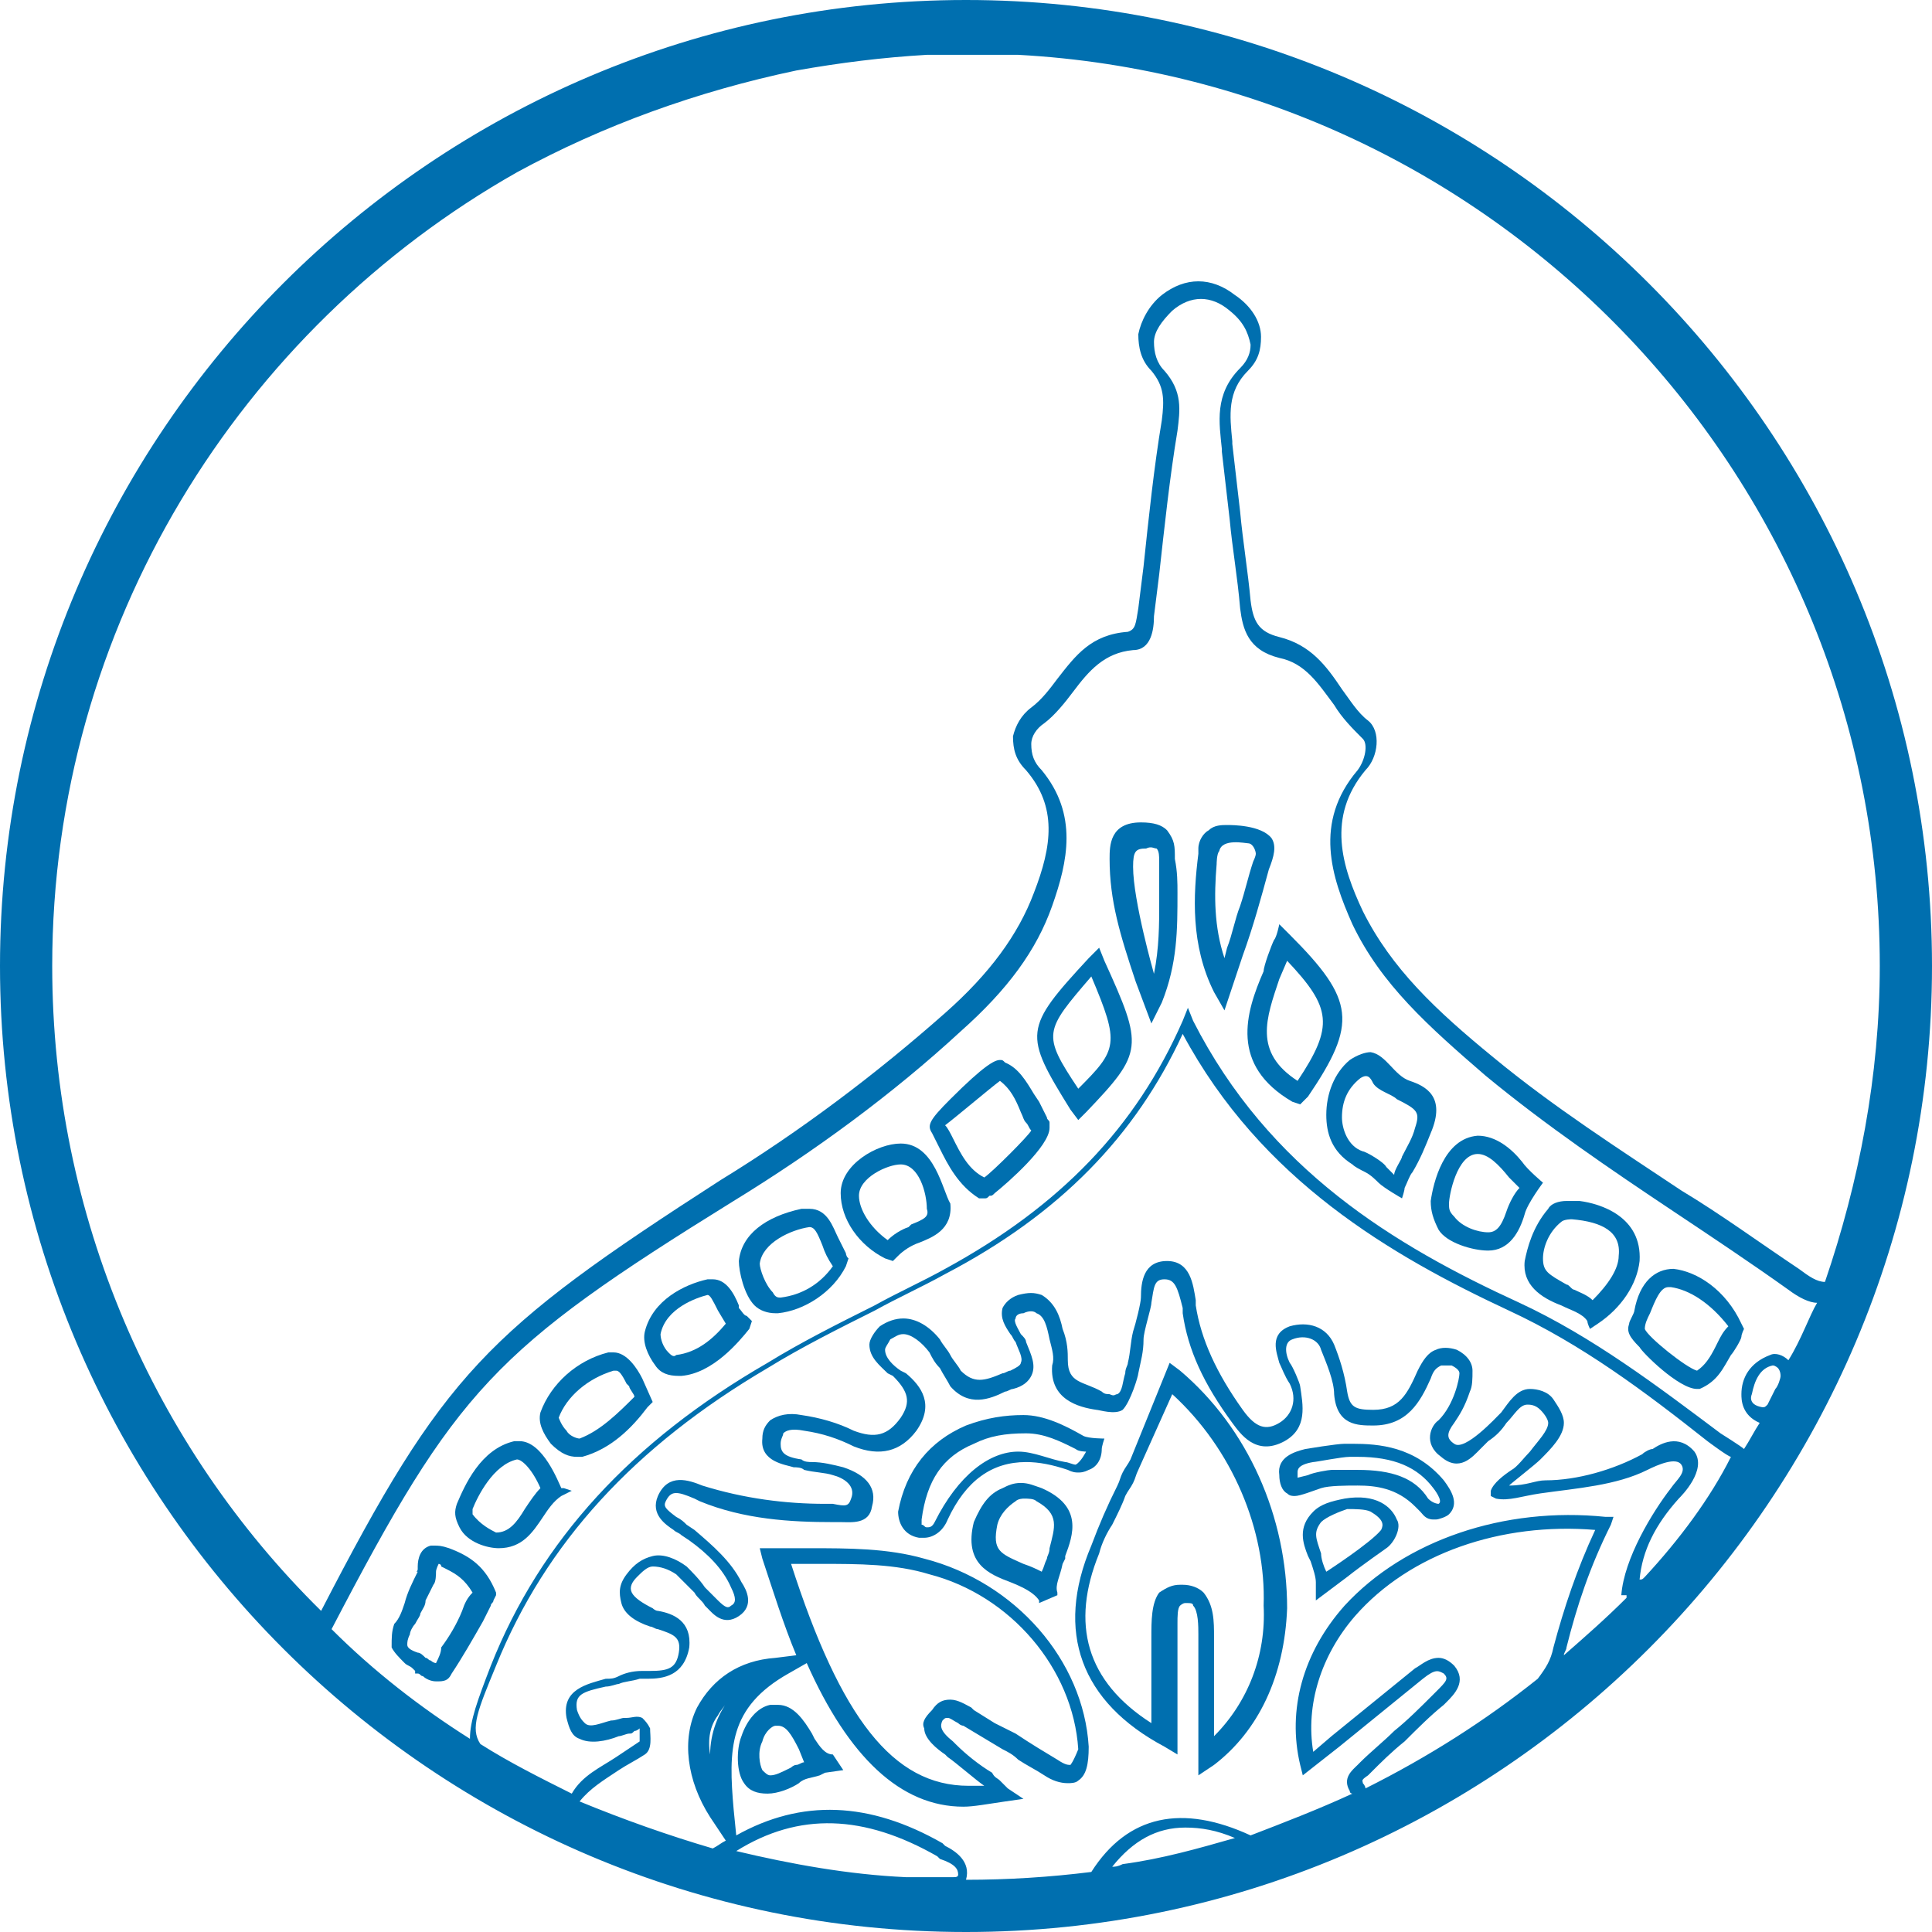 <?xml version="1.0" encoding="utf-8"?>
<!-- Generator: Adobe Illustrator 21.0.2, SVG Export Plug-In . SVG Version: 6.00 Build 0)  -->
<svg version="1.1" id="Layer_1" xmlns="http://www.w3.org/2000/svg" xmlns:xlink="http://www.w3.org/1999/xlink" x="0px" y="0px"
	 viewBox="0 0 74 74" style="enable-background:new 0 0 74 74;" xml:space="preserve">
<style type="text/css">
	.st0{fill:#006FAF;}
</style>
<title>health-checks</title>
<g>
	<path class="st0" d="M37,0C16.6,0,0,16.6,0,37s16.6,37,37,37s37-16.6,37-37S57.4,0,37,0z M28,65c-0.5,0.6-0.8,1.4-0.8,2.2
		c-0.1-0.6,0-1.1,0.3-1.5C27.6,65.5,27.8,65.3,28,65z M35.4,66.2c0,0.4,0.5,0.8,0.8,1l0.1,0.1c0.3,0.2,1.1,0.9,1.4,1.1
		c-0.2,0-0.4,0-0.6,0c-2.9,0-4.9-2.6-6.8-8.5h1.1c1.5,0,2.9,0,4.2,0.4c3.1,0.8,5.5,3.6,5.7,6.7c-0.2,0.5-0.3,0.6-0.3,0.6l0,0
		c-0.1,0-0.2,0-0.5-0.2c-0.5-0.3-1-0.6-1.6-1L38.1,66l-0.8-0.5l-0.1-0.1l0,0c-0.2-0.1-0.5-0.3-0.8-0.3s-0.5,0.1-0.7,0.4
		C35.4,65.8,35.3,66,35.4,66.2z M36.5,71.9c-0.1,0-0.3,0-0.4,0c-0.1,0-0.2,0-0.3,0c-0.4,0-0.7,0-1.1,0c-2.2-0.1-4.4-0.5-6.5-1
		c2.4-1.5,4.9-1.4,7.7,0.2l0.1,0.1c0.6,0.2,0.7,0.4,0.7,0.6C36.7,71.9,36.6,71.9,36.5,71.9z M43,71.4c-0.2,0.1-0.3,0.1-0.4,0.1
		c0.8-1,1.7-1.5,2.8-1.5c0.6,0,1.2,0.1,1.9,0.4C45.9,70.8,44.5,71.2,43,71.4z M58.9,64.3c-2,1.6-4.2,3-6.6,4.2
		c0-0.1-0.1-0.2-0.1-0.2c0-0.1-0.1-0.1,0.2-0.3l0.1-0.1c0.4-0.4,0.8-0.8,1.3-1.2c0.5-0.5,1-1,1.5-1.4l0.1-0.1
		c0.3-0.3,0.8-0.8,0.3-1.4c-0.2-0.2-0.4-0.3-0.6-0.3c-0.4,0-0.7,0.3-0.9,0.4c-1.1,0.9-2.1,1.7-3.2,2.6l-0.7,0.6
		c-0.3-1.8,0.3-3.7,1.6-5.2c2.1-2.4,5.6-3.6,9.2-3.3c-0.7,1.5-1.2,3-1.6,4.5C59.4,63.6,59.2,63.9,58.9,64.3z M62.3,61.2
		c-0.8,0.8-1.6,1.5-2.4,2.2c0-0.1,0.1-0.2,0.1-0.3c0.4-1.6,0.9-3.1,1.7-4.7l0.1-0.3h-0.3c-3.9-0.4-7.7,0.9-10,3.4
		c-1.6,1.8-2.2,4-1.7,6.1l0.1,0.4l1.4-1.1c1.1-0.9,2.1-1.7,3.2-2.6c0.5-0.4,0.6-0.3,0.8-0.2c0.2,0.2,0.1,0.3-0.3,0.7l-0.1,0.1
		c-0.5,0.5-1,1-1.5,1.4c-0.4,0.4-0.9,0.8-1.3,1.2L52,67.6c-0.2,0.2-0.6,0.5-0.3,1c0,0.1,0.1,0.1,0.1,0.1c-1.3,0.6-2.6,1.1-3.9,1.6
		c-2.6-1.2-4.7-0.8-6.1,1.4C40.2,71.9,38.6,72,37,72c0.2-0.7-0.4-1.1-0.8-1.3l-0.1-0.1c-2.8-1.6-5.4-1.7-7.9-0.3l-0.1-1
		c-0.2-2.3-0.2-3.9,2.1-5.2l0.7-0.4c1.6,3.6,3.6,5.5,6,5.5c0.4,0,0.9-0.1,1.6-0.2l0.7-0.1l-0.6-0.4c-0.1-0.1-0.2-0.2-0.3-0.3
		c-0.1-0.1-0.2-0.1-0.3-0.3c-0.5-0.3-1-0.7-1.4-1.1l-0.1-0.1c-0.5-0.4-0.5-0.6-0.4-0.8c0.1-0.1,0.1-0.1,0.2-0.1
		c0.1,0,0.2,0.1,0.4,0.2c0.1,0.1,0.2,0.1,0.2,0.1l0,0l1.5,0.9c0.2,0.1,0.4,0.2,0.6,0.4c0.3,0.2,0.7,0.4,1,0.6s0.6,0.3,0.9,0.3
		c0.1,0,0.3,0,0.4-0.1c0.3-0.2,0.4-0.6,0.4-1.3c-0.2-3.3-2.8-6.3-6.3-7.2c-1.4-0.4-2.9-0.4-4.4-0.4h-1.9l0.1,0.4
		c0.4,1.2,0.8,2.5,1.3,3.7l-0.8,0.1c-1.4,0.1-2.4,0.8-3,1.9c-0.6,1.2-0.4,2.8,0.5,4.2l0.6,0.9c-0.2,0.1-0.3,0.2-0.5,0.3
		c-1.7-0.5-3.4-1.1-5.1-1.8c0.4-0.5,0.9-0.8,1.5-1.2c0.3-0.2,0.7-0.4,1-0.6s0.2-0.7,0.2-1c-0.1-0.2-0.2-0.3-0.3-0.4
		c-0.2-0.1-0.4,0-0.6,0c-0.1,0-0.1,0-0.1,0c-0.1,0-0.3,0.1-0.5,0.1c-0.4,0.1-0.8,0.3-1,0.1c-0.1-0.1-0.2-0.2-0.3-0.5
		c-0.1-0.6,0.2-0.7,1.1-0.9c0.2,0,0.4-0.1,0.5-0.1c0.2-0.1,0.5-0.1,0.8-0.2c0.1,0,0.2,0,0.3,0c0.6,0,1.4-0.1,1.6-1.2
		c0.1-1-0.6-1.3-1.2-1.4c-0.1,0-0.2-0.1-0.2-0.1c-0.4-0.2-0.7-0.4-0.8-0.6c-0.1-0.2,0-0.4,0.2-0.6c0.2-0.2,0.4-0.4,0.6-0.4
		c0.3,0,0.6,0.1,0.9,0.3c0.2,0.2,0.4,0.4,0.7,0.7c0.1,0.2,0.3,0.3,0.4,0.5l0.1,0.1c0.2,0.2,0.6,0.7,1.2,0.3s0.3-1,0.1-1.3
		c-0.4-0.8-1.1-1.4-1.8-2l-0.3-0.2c-0.1-0.1-0.2-0.2-0.4-0.3c-0.4-0.3-0.5-0.4-0.4-0.6c0.2-0.4,0.4-0.4,1.1-0.1l0.2,0.1
		c1.7,0.7,3.5,0.8,5.1,0.8c0.1,0,0.2,0,0.3,0c0.4,0,1.1,0.1,1.2-0.6c0.2-0.7-0.2-1.2-1.1-1.5c-0.4-0.1-0.8-0.2-1.2-0.2
		c-0.1,0-0.3,0-0.4-0.1c-0.7-0.1-0.8-0.3-0.8-0.6c0-0.2,0.1-0.3,0.1-0.4c0.1-0.1,0.3-0.2,0.8-0.1c0.7,0.1,1.3,0.3,1.9,0.6
		c1,0.4,1.8,0.2,2.4-0.6c0.7-1,0.2-1.7-0.4-2.2l-0.2-0.1c-0.3-0.2-0.6-0.5-0.6-0.8c0-0.1,0.1-0.2,0.2-0.4c0.2-0.1,0.3-0.2,0.5-0.2
		c0.3,0,0.7,0.3,1,0.7c0.1,0.2,0.2,0.4,0.4,0.6c0.1,0.2,0.3,0.5,0.4,0.7c0.7,0.8,1.5,0.5,2.1,0.2c0.1,0,0.2-0.1,0.3-0.1
		c0.4-0.1,0.6-0.3,0.7-0.5c0.2-0.4,0-0.8-0.2-1.3c0-0.1-0.1-0.2-0.2-0.3c-0.1-0.2-0.3-0.5-0.2-0.6c0-0.1,0.1-0.2,0.3-0.2
		c0.2-0.1,0.4-0.1,0.5,0c0.3,0.1,0.4,0.5,0.5,1c0.1,0.4,0.2,0.7,0.1,1c-0.1,1.3,1,1.6,1.7,1.7c0.1,0,0.7,0.2,1,0
		c0.3-0.3,0.6-1.3,0.6-1.4c0.1-0.5,0.2-0.8,0.2-1.3c0-0.3,0.3-1.2,0.3-1.4c0.1-0.6,0.1-0.9,0.5-0.9s0.5,0.3,0.7,1.1v0.2
		c0.2,1.4,0.8,2.7,1.9,4.2c0.3,0.4,0.9,1.3,2,0.7c0.9-0.5,0.7-1.4,0.6-2.1c0-0.1-0.3-0.8-0.4-0.9c-0.2-0.4-0.2-0.8,0.1-0.9
		c0.5-0.2,1,0,1.1,0.4c0.2,0.5,0.5,1.2,0.5,1.7c0.1,1.2,0.9,1.2,1.5,1.2c1.3,0,1.8-0.9,2.2-1.8c0.1-0.3,0.2-0.4,0.4-0.5
		c0.1,0,0.2,0,0.4,0c0.2,0.1,0.3,0.2,0.3,0.3c0,0.2-0.2,1.2-0.8,1.8c-0.3,0.2-0.6,0.9,0.1,1.4c0.7,0.6,1.2,0,1.5-0.3
		c0.1-0.1,0.2-0.2,0.3-0.3c0.3-0.2,0.5-0.4,0.7-0.7c0.3-0.3,0.5-0.7,0.8-0.7c0.1,0,0.3,0,0.5,0.2c0.2,0.2,0.3,0.4,0.3,0.5
		c0,0.3-0.4,0.7-0.7,1.1c-0.2,0.2-0.5,0.6-0.7,0.7c-0.3,0.2-0.7,0.5-0.8,0.8c0,0,0,0.2,0,0.2c0,0,0.2,0.1,0.2,0.1
		c0.5,0.1,1-0.1,1.7-0.2c1.4-0.2,2.9-0.3,4.1-0.9c0.4-0.2,1.1-0.5,1.3-0.2c0.2,0.3-0.2,0.6-0.4,0.9c-0.7,0.9-1.8,2.7-1.9,4.1l0,0
		H62.3z M63,60.4c-0.1,0.1-0.1,0.1-0.2,0.1c0.1-1.1,0.6-2.1,1.5-3.1c0.1-0.1,1.1-1.1,0.6-1.8c-0.6-0.7-1.3-0.3-1.6-0.1
		c-0.1,0-0.3,0.1-0.4,0.2c-1.1,0.6-2.5,1-3.7,1c-0.4,0-0.7,0.2-1.4,0.2c0.1-0.1,1-0.8,1.2-1c0.4-0.4,0.9-0.9,0.9-1.4
		c0-0.3-0.2-0.6-0.4-0.9c-0.2-0.3-0.6-0.4-0.9-0.4c-0.5,0-0.8,0.5-1.1,0.9c-0.2,0.2-1.4,1.5-1.8,1.2c-0.3-0.2-0.3-0.4,0-0.8
		c0.2-0.3,0.4-0.6,0.6-1.2c0.1-0.2,0.1-0.5,0.1-0.8c0-0.3-0.2-0.6-0.6-0.8c-0.3-0.1-0.6-0.1-0.8,0c-0.3,0.1-0.5,0.4-0.7,0.8
		c-0.4,0.9-0.7,1.5-1.7,1.5c-0.7,0-0.9-0.1-1-0.7c-0.1-0.7-0.3-1.3-0.5-1.8c-0.3-0.7-1-0.9-1.7-0.7c-0.8,0.3-0.5,1-0.4,1.4
		c0.1,0.2,0.2,0.5,0.4,0.8c0.3,0.6,0.1,1.2-0.4,1.5s-0.9,0.2-1.4-0.5c-1-1.4-1.6-2.7-1.8-4v-0.2c-0.1-0.6-0.2-1.5-1.1-1.5
		c-0.9,0-1,0.8-1,1.4c0,0.2-0.2,1-0.3,1.3c-0.1,0.4-0.1,0.8-0.2,1.2c0,0.1-0.1,0.2-0.1,0.4c-0.1,0.3-0.1,0.7-0.3,0.8
		c-0.1,0-0.1,0.1-0.3,0c-0.1,0-0.2,0-0.3-0.1c-0.7-0.4-1.3-0.3-1.3-1.2c0-0.3,0-0.7-0.2-1.2c-0.1-0.5-0.3-1-0.8-1.3
		c-0.3-0.1-0.5-0.1-0.9,0c-0.3,0.1-0.5,0.3-0.6,0.5c-0.1,0.4,0.1,0.7,0.3,1c0.1,0.1,0.1,0.2,0.2,0.3c0.1,0.3,0.3,0.6,0.2,0.8
		c0,0.1-0.2,0.2-0.4,0.3c-0.1,0-0.2,0.1-0.3,0.1c-0.7,0.3-1.1,0.4-1.6-0.1c-0.1-0.2-0.3-0.4-0.4-0.6c-0.1-0.2-0.3-0.4-0.4-0.6
		c-0.4-0.5-0.9-0.8-1.4-0.8c-0.3,0-0.6,0.1-0.9,0.3c-0.2,0.2-0.4,0.5-0.4,0.7c0,0.5,0.4,0.8,0.7,1.1l0.2,0.1c0.6,0.6,0.7,1,0.3,1.6
		c-0.5,0.7-1,0.8-1.8,0.5c-0.6-0.3-1.3-0.5-2-0.6c-0.5-0.1-0.9,0-1.2,0.2c-0.2,0.2-0.3,0.4-0.3,0.7c-0.1,0.9,0.9,1,1.2,1.1
		c0.1,0,0.3,0,0.4,0.1c0.4,0.1,0.8,0.1,1.1,0.2c0.4,0.1,0.9,0.4,0.7,0.9c-0.1,0.3-0.2,0.3-0.7,0.2c-0.1,0-0.2,0-0.3,0
		c-1.5,0-3.1-0.2-4.7-0.7c-0.5-0.2-1.3-0.5-1.7,0.4c-0.3,0.7,0.3,1.1,0.6,1.3c0.1,0.1,0.2,0.1,0.3,0.2l0.3,0.2
		c0.7,0.5,1.3,1.1,1.6,1.8c0.2,0.4,0.2,0.6,0,0.7c-0.1,0.1-0.2,0.1-0.5-0.2l-0.1-0.1c-0.1-0.1-0.3-0.3-0.4-0.4
		c-0.2-0.3-0.5-0.6-0.7-0.8c-0.4-0.3-0.9-0.5-1.3-0.4s-0.7,0.3-1,0.7s-0.3,0.7-0.2,1.1c0.1,0.4,0.5,0.7,1.1,0.9
		c0.1,0,0.2,0.1,0.3,0.1c0.6,0.2,0.9,0.3,0.8,0.9c-0.1,0.6-0.4,0.7-1.1,0.7c-0.1,0-0.2,0-0.3,0c-0.4,0-0.7,0.1-0.9,0.2
		c-0.2,0.1-0.3,0.1-0.5,0.1c-0.7,0.2-1.7,0.4-1.5,1.5c0.1,0.4,0.2,0.7,0.5,0.8c0.4,0.2,1,0.1,1.5-0.1c0.1,0,0.3-0.1,0.4-0.1
		s0.1,0,0.2-0.1c0.1,0,0.2-0.1,0.2-0.1s0,0,0,0.1s0,0.4,0,0.4c-0.3,0.2-0.6,0.4-0.9,0.6c-0.6,0.4-1.3,0.7-1.7,1.4
		c-1.2-0.6-2.4-1.2-3.5-1.9c-0.4-0.6-0.1-1.3,0.6-3c1.9-4.7,5.3-8.4,10.4-11.4c1.3-0.8,2.7-1.5,4.1-2.2c0.9-0.5,1.8-0.9,2.7-1.4
		c4.4-2.3,7.3-5.3,9.1-9.2c3,5.6,8,8.5,12.5,10.6c2.8,1.3,5.2,3.1,7.6,5c0,0,0.8,0.6,0.9,0.6C65.5,57.4,64.3,59,63,60.4z M68,53.2
		c-0.1,0.2-0.2,0.4-0.3,0.6c-0.1,0.1-0.1,0.1-0.2,0.1c-0.6-0.1-0.4-0.5-0.4-0.5c0.1-0.5,0.3-1,0.8-1.1c0.1,0,0.2,0.1,0.2,0.1
		s0.1,0.1,0.1,0.3C68.2,52.8,68.1,53.1,68,53.2z M68.5,52.1c-0.2-0.2-0.5-0.3-0.7-0.2c-0.8,0.3-1.1,0.9-1.1,1.5c0,0.2,0,0.8,0.7,1.1
		c-0.2,0.3-0.4,0.7-0.6,1c-0.1-0.1-0.9-0.6-0.9-0.6c-2.4-1.8-4.9-3.7-7.7-5c-4.8-2.2-9.6-5.1-12.5-10.8l-0.2-0.5l-0.2,0.5
		c-1.8,4.1-4.7,7.1-9.1,9.5c-0.9,0.5-1.8,0.9-2.7,1.4c-1.4,0.7-2.8,1.4-4.1,2.2c-5.2,3-8.7,6.8-10.6,11.6c-0.5,1.3-0.8,2.1-0.8,2.8
		c-1.9-1.2-3.7-2.6-5.3-4.2c4.8-9.2,6.2-10.7,15.4-16.4c3.1-1.9,6.1-4.1,8.7-6.5c1.8-1.6,2.9-3.1,3.5-4.8s1-3.5-0.4-5.2
		c-0.3-0.3-0.4-0.6-0.4-1c0-0.3,0.2-0.6,0.5-0.8c0.4-0.3,0.8-0.8,1.1-1.2c0.6-0.8,1.2-1.5,2.3-1.6c0.7,0,0.8-0.8,0.8-1.3l0.2-1.6
		c0.2-1.8,0.4-3.7,0.7-5.5c0.1-0.8,0.2-1.5-0.5-2.3c-0.3-0.3-0.4-0.7-0.4-1.1c0-0.4,0.3-0.8,0.7-1.2c0.7-0.6,1.5-0.6,2.2,0
		c0.5,0.4,0.7,0.8,0.8,1.3c0,0.3-0.1,0.6-0.4,0.9c-1,1-0.8,2.1-0.7,3.1v0.1c0.1,0.9,0.2,1.7,0.3,2.6c0.1,1.1,0.3,2.2,0.4,3.4
		c0.1,0.8,0.3,1.6,1.5,1.9c1,0.2,1.5,1,2.1,1.8c0.3,0.5,0.7,0.9,1.1,1.3c0.2,0.2,0.1,0.8-0.2,1.2c-1.7,2-1,4.1-0.2,5.9
		c1.1,2.3,2.9,3.9,5.1,5.8c2.3,1.9,4.8,3.6,7.2,5.2c1.5,1,3,2,4.4,3c0.4,0.3,0.8,0.5,1.1,0.5C69.3,50.4,69,51.3,68.5,52.1z
		 M68.9,48.6c-1.5-1-3-2.1-4.5-3c-2.4-1.6-4.9-3.2-7.2-5.1c-2.2-1.8-3.9-3.4-5-5.6c-0.8-1.7-1.4-3.6,0.1-5.4
		c0.5-0.5,0.6-1.5,0.1-1.9c-0.4-0.3-0.7-0.8-1-1.2c-0.6-0.9-1.2-1.7-2.4-2c-0.8-0.2-1-0.6-1.1-1.4c-0.1-1.1-0.3-2.3-0.4-3.4
		c-0.1-0.9-0.2-1.7-0.3-2.6v-0.1c-0.1-1-0.2-1.9,0.6-2.7c0.4-0.4,0.5-0.8,0.5-1.3c0-0.6-0.4-1.2-1-1.6c-0.9-0.7-1.9-0.7-2.8,0
		c-0.5,0.4-0.8,1-0.9,1.5c0,0.5,0.1,1,0.5,1.4c0.5,0.6,0.5,1.1,0.4,1.9c-0.3,1.8-0.5,3.7-0.7,5.6l-0.2,1.6c-0.1,0.6-0.1,0.8-0.4,0.9
		c-1.4,0.1-2,0.9-2.7,1.8c-0.3,0.4-0.6,0.8-1,1.1c-0.4,0.3-0.6,0.7-0.7,1.1c0,0.5,0.1,0.9,0.5,1.3c1.2,1.4,1,2.9,0.3,4.7
		c-0.6,1.6-1.7,3.1-3.4,4.6c-2.6,2.3-5.5,4.5-8.6,6.4c-9,5.8-10.6,7.4-15.3,16.5C5.9,55.4,2,46.6,2,37C2,24,9.2,12.6,19.8,6.6
		c3.3-1.8,6.9-3.1,10.7-3.9c1.7-0.3,3.3-0.5,5-0.6c0.5,0,1,0,1.5,0s0.9,0,1.4,0c0.2,0,0.4,0,0.6,0c18.4,1,33,16.3,33,34.9
		c0,4.2-0.8,8.3-2.1,12.1C69.6,49.1,69.3,48.9,68.9,48.6z"/>
	<path class="st0" d="M45.2,52.5l-0.4-0.3l-1.5,3.7c-0.1,0.2-0.2,0.3-0.3,0.5s-0.1,0.3-0.2,0.5c-0.4,0.8-0.7,1.5-1,2.3
		c-1.4,3.3-0.4,6,2.8,7.7l0.5,0.3v-4.6c0-0.1,0-0.3,0-0.4c0-0.3,0-0.6,0.1-0.7c0,0,0.1-0.1,0.2-0.1c0.2,0,0.3,0,0.3,0.1
		c0.2,0.2,0.2,0.8,0.2,1.1V68l0.6-0.4c1.7-1.3,2.7-3.4,2.8-6C49.3,58.1,47.8,54.7,45.2,52.5z M46.1,61c-0.2-0.2-0.5-0.3-0.8-0.3
		h-0.1c-0.3,0-0.5,0.1-0.8,0.3c-0.3,0.4-0.3,1.1-0.3,1.7V66c-2.5-1.6-3.1-3.8-2-6.5c0.1-0.4,0.3-0.8,0.5-1.1
		c0.2-0.4,0.4-0.8,0.5-1.1c0.1-0.2,0.2-0.3,0.3-0.5s0.1-0.3,0.2-0.5l1.3-2.9c2.3,2.1,3.6,5.2,3.5,8.1c0.1,1.9-0.6,3.7-1.9,5v-3.8
		C46.5,62.1,46.5,61.5,46.1,61z"/>
	<path class="st0" d="M49.4,35.8L49,35.4c0,0-0.1,0.5-0.2,0.6c-0.1,0.2-0.4,1-0.4,1.2c-0.7,1.6-1.3,3.6,1.1,5l0.3,0.1l0.3-0.3
		C52,39.2,51.9,38.3,49.4,35.8z M49.7,41.4C48,40.3,48.5,39,49,37.5l0.3-0.7C51,38.6,51.1,39.3,49.7,41.4z"/>
	<path class="st0" d="M40.2,43c0-0.1-0.1-0.1-0.1-0.2c-0.1-0.2-0.2-0.4-0.3-0.6l-0.2-0.3c-0.3-0.5-0.6-1-1.1-1.2
		c-0.1-0.1-0.1-0.1-0.2-0.1c-0.2,0-0.6,0.2-1.9,1.5c-0.8,0.8-0.9,1-0.7,1.3L36,44c0.3,0.6,0.7,1.4,1.5,1.9h0.2c0.1,0,0.1,0,0.2-0.1
		c0.1,0,0.1,0,0.2-0.1c0.5-0.4,2.1-1.8,2.1-2.5V43L40.2,43z M38.3,41.4c0.4,0.3,0.6,0.7,0.8,1.2c0.1,0.2,0.1,0.3,0.2,0.4
		c0.1,0.1,0.1,0.2,0.2,0.3c-0.1,0.2-1.5,1.6-1.8,1.8c-0.6-0.3-0.9-0.9-1.2-1.5c-0.1-0.2-0.2-0.4-0.3-0.5
		C36.6,42.8,37.9,41.7,38.3,41.4z"/>
	<path class="st0" d="M54,41.4c-0.6-0.2-0.9-1-1.5-1.1c-0.2,0-0.5,0.1-0.8,0.3c-0.6,0.5-0.9,1.3-0.9,2.1c0,0.7,0.2,1.4,1,1.9
		c0.1,0.1,0.3,0.2,0.5,0.3s0.4,0.3,0.5,0.4c0.2,0.2,0.9,0.6,0.9,0.6s0.1-0.3,0.1-0.4c0.1-0.2,0.2-0.5,0.3-0.6c0.3-0.5,0.5-1,0.7-1.5
		C55.4,42,54.6,41.6,54,41.4z M53.1,44.7c-0.1-0.2-0.8-0.6-0.9-0.6c-0.6-0.2-0.8-0.9-0.8-1.3c0-0.6,0.2-1.1,0.7-1.5
		c0.3-0.2,0.4,0,0.5,0.2c0.2,0.3,0.7,0.4,0.9,0.6c0.8,0.4,0.9,0.5,0.7,1.1c-0.1,0.4-0.3,0.7-0.5,1.1c0,0.1-0.3,0.5-0.3,0.7
		C53.4,45,53.2,44.8,53.1,44.7z"/>
	<path class="st0" d="M40.9,56.3c0.2,0.1,0.3,0.1,0.4,0.1c0.1,0,0.2,0,0.4-0.1c0.3-0.1,0.5-0.4,0.5-0.8c0-0.1,0.1-0.4,0.1-0.4
		s-0.6,0-0.8-0.1c-0.7-0.4-1.5-0.8-2.3-0.8c-0.7,0-1.4,0.1-2.2,0.4c-1.4,0.6-2.3,1.7-2.6,3.3c0,0.4,0.2,0.9,0.8,1h0.2
		c0.3,0,0.7-0.2,0.9-0.7c0.7-1.5,1.7-2.2,3-2.2C39.8,56,40.3,56.1,40.9,56.3z M35.8,58.3c-0.1,0.2-0.2,0.2-0.3,0.2s-0.1-0.1-0.2-0.1
		c0,0,0,0,0-0.2c0.2-1.5,0.8-2.4,2-2.9c0.6-0.3,1.2-0.4,2-0.4c0.7,0,1.3,0.3,1.9,0.6c0.1,0.1,0.4,0.1,0.4,0.1s-0.2,0.4-0.4,0.5
		c-0.1,0-0.3-0.1-0.4-0.1c-0.6-0.1-1.2-0.4-1.8-0.4C37.9,55.6,36.7,56.5,35.8,58.3z"/>
	<path class="st0" d="M42.1,36.3l-0.4,0.4c-2.5,2.7-2.5,2.9-0.7,5.8l0.3,0.4l0.3-0.3c2.2-2.3,2.2-2.5,0.7-5.8L42.1,36.3z M41.3,41.7
		c-1.4-2.1-1.3-2.2,0.5-4.3C42.9,40,42.8,40.2,41.3,41.7z"/>
	<path class="st0" d="M60.5,46c0,0-0.4,0-0.5,0c-0.3,0-0.6,0.1-0.7,0.3c-0.6,0.7-0.8,1.5-0.9,2c-0.1,0.9,0.6,1.4,1.4,1.7
		c0.4,0.2,0.8,0.3,1,0.6c0,0.1,0.1,0.3,0.1,0.3l0.3-0.2c0.9-0.6,1.5-1.5,1.6-2.4C62.9,46.6,61.3,46.1,60.5,46z M62,48.1
		c0,0.5-0.4,1.1-1,1.7c-0.2-0.2-0.5-0.3-0.7-0.4c-0.1,0-0.2-0.2-0.3-0.2c-0.7-0.4-0.9-0.5-0.9-1c0-0.4,0.2-1,0.7-1.4
		c0.1-0.1,0.4-0.1,0.4-0.1C61.4,46.8,62.1,47.2,62,48.1z"/>
	<path class="st0" d="M64.1,48.6L64.1,48.6c-0.7,0-1.3,0.5-1.5,1.6c0,0.1-0.2,0.4-0.2,0.5c-0.1,0.3,0,0.5,0.4,0.9
		c0.1,0.2,1.5,1.6,2.2,1.6h0.1l0,0c0.7-0.3,0.9-0.8,1.2-1.3c0.1-0.1,0.4-0.6,0.4-0.7c0-0.1,0.1-0.3,0.1-0.3l-0.1-0.2
		C66.1,49.4,65,48.7,64.1,48.6z M63.2,50.3c0.2-0.5,0.4-1,0.7-1H64c0.7,0.1,1.5,0.6,2.2,1.5c-0.2,0.2-0.3,0.4-0.4,0.6l-0.1,0.2
		c-0.2,0.4-0.4,0.7-0.7,0.9c-0.4-0.1-1.9-1.3-2-1.6C63,50.7,63.1,50.5,63.2,50.3z"/>
	<path class="st0" d="M48.7,32.1c-0.4-0.5-1.5-0.5-1.7-0.5c-0.2,0-0.5,0-0.7,0.2c-0.2,0.1-0.4,0.4-0.4,0.7l0,0.2
		c-0.2,1.6-0.3,3.5,0.6,5.3l0.4,0.7l0.7-2.1c0.4-1.1,0.7-2.2,1-3.3C48.8,32.8,48.9,32.4,48.7,32.1z M46.6,33.1c0,0,0-0.4,0.1-0.5
		c0.1-0.5,1-0.3,1.1-0.3c0.2,0,0.3,0.3,0.3,0.4S48,33,48,33c-0.2,0.6-0.3,1.1-0.5,1.7c-0.2,0.5-0.3,1.1-0.5,1.6l-0.1,0.4
		C46.5,35.5,46.5,34.3,46.6,33.1z"/>
	<path class="st0" d="M44.7,31.8c-0.2-0.2-0.5-0.3-1-0.3c-1.2,0-1.2,0.9-1.2,1.4c0,1.6,0.4,2.9,1,4.7l0.6,1.6l0.4-0.8
		c0.6-1.5,0.6-2.8,0.6-4.2c0-0.4,0-0.8-0.1-1.3C45,32.4,45,32.2,44.7,31.8z M44.3,32.5L44.3,32.5c0.1,0.1,0.1,0.3,0.1,0.5
		c0,0.4,0,1.6,0,1.6c0,0.8,0,1.7-0.2,2.7c0,0-0.8-2.8-0.8-4.1c0-0.6,0.1-0.7,0.5-0.7C44.1,32.4,44.2,32.5,44.3,32.5z"/>
	<path class="st0" d="M59.1,45.3c0,0-0.6-0.5-0.8-0.8c-0.4-0.5-1-1-1.7-1l0,0c-1.3,0.1-1.7,1.8-1.8,2.5c0,0.4,0.1,0.7,0.3,1.1
		c0.3,0.5,1.3,0.8,1.9,0.8c0.8,0,1.2-0.7,1.4-1.4C58.5,46.1,59.1,45.3,59.1,45.3z M57.8,45.1l0.4,0.4c-0.2,0.2-0.4,0.6-0.5,0.9
		c-0.2,0.6-0.4,0.8-0.7,0.8c-0.4,0-1-0.2-1.3-0.6c-0.2-0.2-0.2-0.3-0.2-0.5c0-0.3,0.3-1.9,1.1-1.9C57,44.2,57.4,44.6,57.8,45.1z"/>
	<path class="st0" d="M17.2,59.3c-0.3-0.1-0.4-0.1-0.6-0.1h-0.1C16.1,59.3,16,59.7,16,60v0.1c0,0.1-0.1,0.1,0,0.1
		c-0.2,0.4-0.4,0.8-0.5,1.2c-0.1,0.3-0.2,0.6-0.4,0.8C15,62.5,15,62.7,15,63.1c0.1,0.2,0.3,0.4,0.5,0.6c0.1,0.1,0.2,0.1,0.3,0.2
		l0.1,0.1v0.1H16c0.1,0,0.1,0.1,0.2,0.1c0.1,0.1,0.3,0.2,0.5,0.2h0.1c0.3,0,0.4-0.1,0.5-0.3c0.4-0.6,0.8-1.3,1.2-2
		c0.1-0.2,0.2-0.4,0.3-0.6c0-0.1,0.1-0.1,0.1-0.2l0.1-0.2V61C18.6,60,18,59.6,17.2,59.3z M16.7,63.7c0,0-0.1,0-0.2-0.1
		c-0.1,0-0.1-0.1-0.2-0.1c-0.1-0.1-0.2-0.2-0.3-0.2l0,0c-0.3-0.1-0.4-0.2-0.4-0.3s0-0.2,0.1-0.4c0-0.1,0.1-0.3,0.2-0.4
		c0.1-0.2,0.2-0.3,0.2-0.4c0.1-0.2,0.2-0.3,0.2-0.5c0.1-0.2,0.2-0.4,0.3-0.6c0.1-0.1,0.1-0.4,0.1-0.5s0.1-0.3,0.1-0.3s0.1,0,0.1,0.1
		l0.2,0.1c0.4,0.2,0.7,0.4,1,0.9c-0.2,0.2-0.3,0.4-0.4,0.7c-0.2,0.5-0.5,1-0.8,1.4C16.9,63.3,16.8,63.5,16.7,63.7L16.7,63.7z"/>
	<path class="st0" d="M34.5,43.8c-0.9,0-2.3,0.8-2.3,1.9c0,1,0.7,2,1.7,2.5l0.3,0.1l0.2-0.2c0.2-0.2,0.5-0.4,0.8-0.5
		c0.5-0.2,1.3-0.5,1.2-1.5C36.1,45.6,35.8,43.8,34.5,43.8z M34.5,44.6c0.7,0,1,1.1,1,1.7c0.1,0.3-0.1,0.4-0.6,0.6L34.8,47
		c-0.3,0.1-0.6,0.3-0.8,0.5c-0.7-0.5-1.1-1.2-1.1-1.7C32.9,45.1,34,44.6,34.5,44.6z"/>
	<path class="st0" d="M39.9,57c-0.3-0.1-0.5-0.2-0.8-0.2s-0.5,0.1-0.7,0.2c-0.5,0.2-0.8,0.6-1.1,1.3c-0.4,1.6,0.6,2,1.4,2.3
		c0.5,0.2,0.9,0.4,1.1,0.7v0.1l0.7-0.3V61c-0.1-0.3,0.1-0.6,0.2-1.1l0.1-0.2v-0.1C41.1,58.8,41.5,57.7,39.9,57z M40.2,59.3
		L40.2,59.3c0,0.2-0.1,0.3-0.1,0.4C40,59.9,40,60,39.9,60.2c-0.2-0.1-0.4-0.2-0.7-0.3c-0.9-0.4-1.2-0.5-1-1.5
		c0.1-0.4,0.4-0.7,0.7-0.9c0.1-0.1,0.3-0.1,0.3-0.1c0.2,0,0.4,0,0.5,0.1C40.6,58,40.4,58.5,40.2,59.3z"/>
	<path class="st0" d="M32.4,48c-0.1-0.2-0.2-0.4-0.3-0.6c-0.2-0.4-0.4-1.1-1.1-1.1c-0.1,0-0.2,0-0.3,0c-1.4,0.3-2.3,1-2.4,2
		c0,0.4,0.2,1.3,0.6,1.7c0.2,0.2,0.5,0.3,0.8,0.3h0.1l0,0c1-0.1,2.1-0.8,2.6-1.8l0.1-0.3l-0.1-0.1C32.5,48.2,32.4,48.1,32.4,48z
		 M31,47c0.2,0,0.3,0.2,0.5,0.7c0.1,0.3,0.2,0.5,0.4,0.8c-0.5,0.7-1.2,1.1-2,1.2c-0.1,0-0.2,0-0.3-0.2c-0.3-0.3-0.5-0.9-0.5-1.1
		C29.2,47.6,30.3,47.1,31,47L31,47z"/>
	<path class="st0" d="M23.5,51.8c-0.1,0-0.2,0-0.2,0c-1.2,0.3-2.2,1.2-2.6,2.3c-0.1,0.4,0.1,0.8,0.4,1.2c0.4,0.4,0.7,0.5,1,0.5h0.2
		l0,0c1.1-0.3,1.9-1.1,2.5-1.9l0.2-0.2l-0.4-0.9C24.4,52.4,24,51.8,23.5,51.8z M24,53l0.1,0.1c0,0.1,0.2,0.3,0.2,0.4
		c-0.6,0.6-1.3,1.3-2.1,1.6c-0.1,0-0.4-0.1-0.5-0.3c-0.2-0.2-0.3-0.5-0.3-0.5c0.3-0.8,1.1-1.5,2.1-1.8h0.1
		C23.7,52.5,23.8,52.6,24,53z"/>
	<path class="st0" d="M21.5,57c-0.1-0.2-0.7-1.8-1.6-1.8c-0.1,0-0.1,0-0.2,0c-1.3,0.3-1.9,1.7-2.2,2.4c-0.1,0.3-0.1,0.5,0.1,0.9
		c0.3,0.6,1.1,0.8,1.5,0.8c0.9,0,1.3-0.6,1.7-1.2c0.2-0.3,0.4-0.6,0.7-0.8l0.4-0.2L21.6,57H21.5z M18.1,58L18.1,58L18.1,58v-0.2
		c0.2-0.5,0.8-1.7,1.7-1.9c0.2,0,0.6,0.4,0.9,1.1c-0.2,0.2-0.4,0.5-0.6,0.8c-0.3,0.5-0.6,0.9-1.1,0.9C18.8,58.6,18.4,58.4,18.1,58z"
		/>
	<path class="st0" d="M28.6,50.4c-0.1,0-0.2-0.2-0.3-0.3V50c-0.2-0.5-0.5-1-1-1c-0.1,0-0.2,0-0.2,0c-0.9,0.2-2.1,0.8-2.4,2
		c-0.1,0.4,0.1,0.9,0.4,1.3c0.2,0.3,0.5,0.4,0.9,0.4h0.1l0,0c1.2-0.1,2.2-1.3,2.6-1.8l0.1-0.3L28.6,50.4L28.6,50.4z M25.6,51.8
		c-0.2-0.2-0.3-0.5-0.3-0.7c0.2-1,1.4-1.4,1.8-1.5c0.1,0,0.2,0.2,0.4,0.6l0.3,0.5c-0.5,0.6-1.1,1.1-1.9,1.2
		C25.8,52,25.7,51.9,25.6,51.8z"/>
	<path class="st0" d="M55.3,56.7c-1.1-1.3-2.5-1.4-3.5-1.4h-0.3c-0.3,0-1.5,0.2-1.5,0.2c-0.4,0.1-1.1,0.3-1,1c0,0.3,0.1,0.6,0.3,0.7
		c0.1,0.1,0.2,0.1,0.3,0.1c0.2,0,0.7-0.2,1-0.3c0.3-0.1,1-0.1,1.4-0.1c0.7,0,1.5,0.1,2.2,0.8l0.2,0.2c0.1,0.1,0.2,0.3,0.5,0.3H55
		c0.1,0,0.4-0.1,0.5-0.2C55.9,57.6,55.6,57.1,55.3,56.7L55.3,56.7z M54.7,57.4c-0.5-0.8-1.4-1.1-2.7-1.1c-0.3,0-0.7,0-1,0
		c-0.1,0-0.7,0.1-0.9,0.2l-0.4,0.1c0,0,0,0,0-0.2c0-0.1,0-0.3,0.6-0.4c0.1,0,1.1-0.2,1.4-0.2H52c1.4,0,2.3,0.4,2.9,1.2
		c0,0,0.4,0.5,0.2,0.6C55.1,57.6,54.9,57.6,54.7,57.4z"/>
	<path class="st0" d="M51.5,57.4c-0.5,0.1-0.9,0.2-1.2,0.5c-0.6,0.6-0.4,1.2-0.2,1.7l0.1,0.2c0.1,0.3,0.2,0.6,0.2,0.8v0.7l1.2-0.9
		c0.5-0.4,1.5-1.1,1.5-1.1c0.3-0.2,0.6-0.8,0.4-1.1C53.3,57.7,52.7,57.2,51.5,57.4z M50.8,60.2c-0.1-0.2-0.2-0.5-0.2-0.7
		c-0.2-0.6-0.3-0.8,0-1.2c0.2-0.2,0.7-0.4,1-0.5c0.3,0,0.7,0,0.9,0.1c0.5,0.3,0.5,0.5,0.4,0.7C52.5,59.1,50.8,60.2,50.8,60.2z"/>
	<path class="st0" d="M31.2,66.6l-0.1-0.2c-0.3-0.5-0.7-1.1-1.3-1.1c-0.1,0-0.2,0-0.3,0c-0.5,0.1-0.9,0.6-1.1,1.2
		c-0.2,0.5-0.2,1.4,0.1,1.8c0.2,0.3,0.5,0.4,0.9,0.4s0.9-0.2,1.2-0.4c0.2-0.2,0.5-0.2,0.8-0.3l0.2-0.1l0.7-0.1l-0.4-0.6
		C31.6,67.2,31.4,66.9,31.2,66.6z M30.8,67.5c-0.1,0-0.2,0.1-0.3,0.1c-0.1,0-0.2,0.1-0.2,0.1c-0.4,0.2-0.6,0.3-0.8,0.3
		c-0.1,0-0.2-0.1-0.3-0.2c-0.1-0.2-0.2-0.7,0-1.1c0.1-0.4,0.4-0.6,0.5-0.6h0.1c0.3,0,0.5,0.3,0.8,0.9L30.8,67.5z"/>
</g>
</svg>
